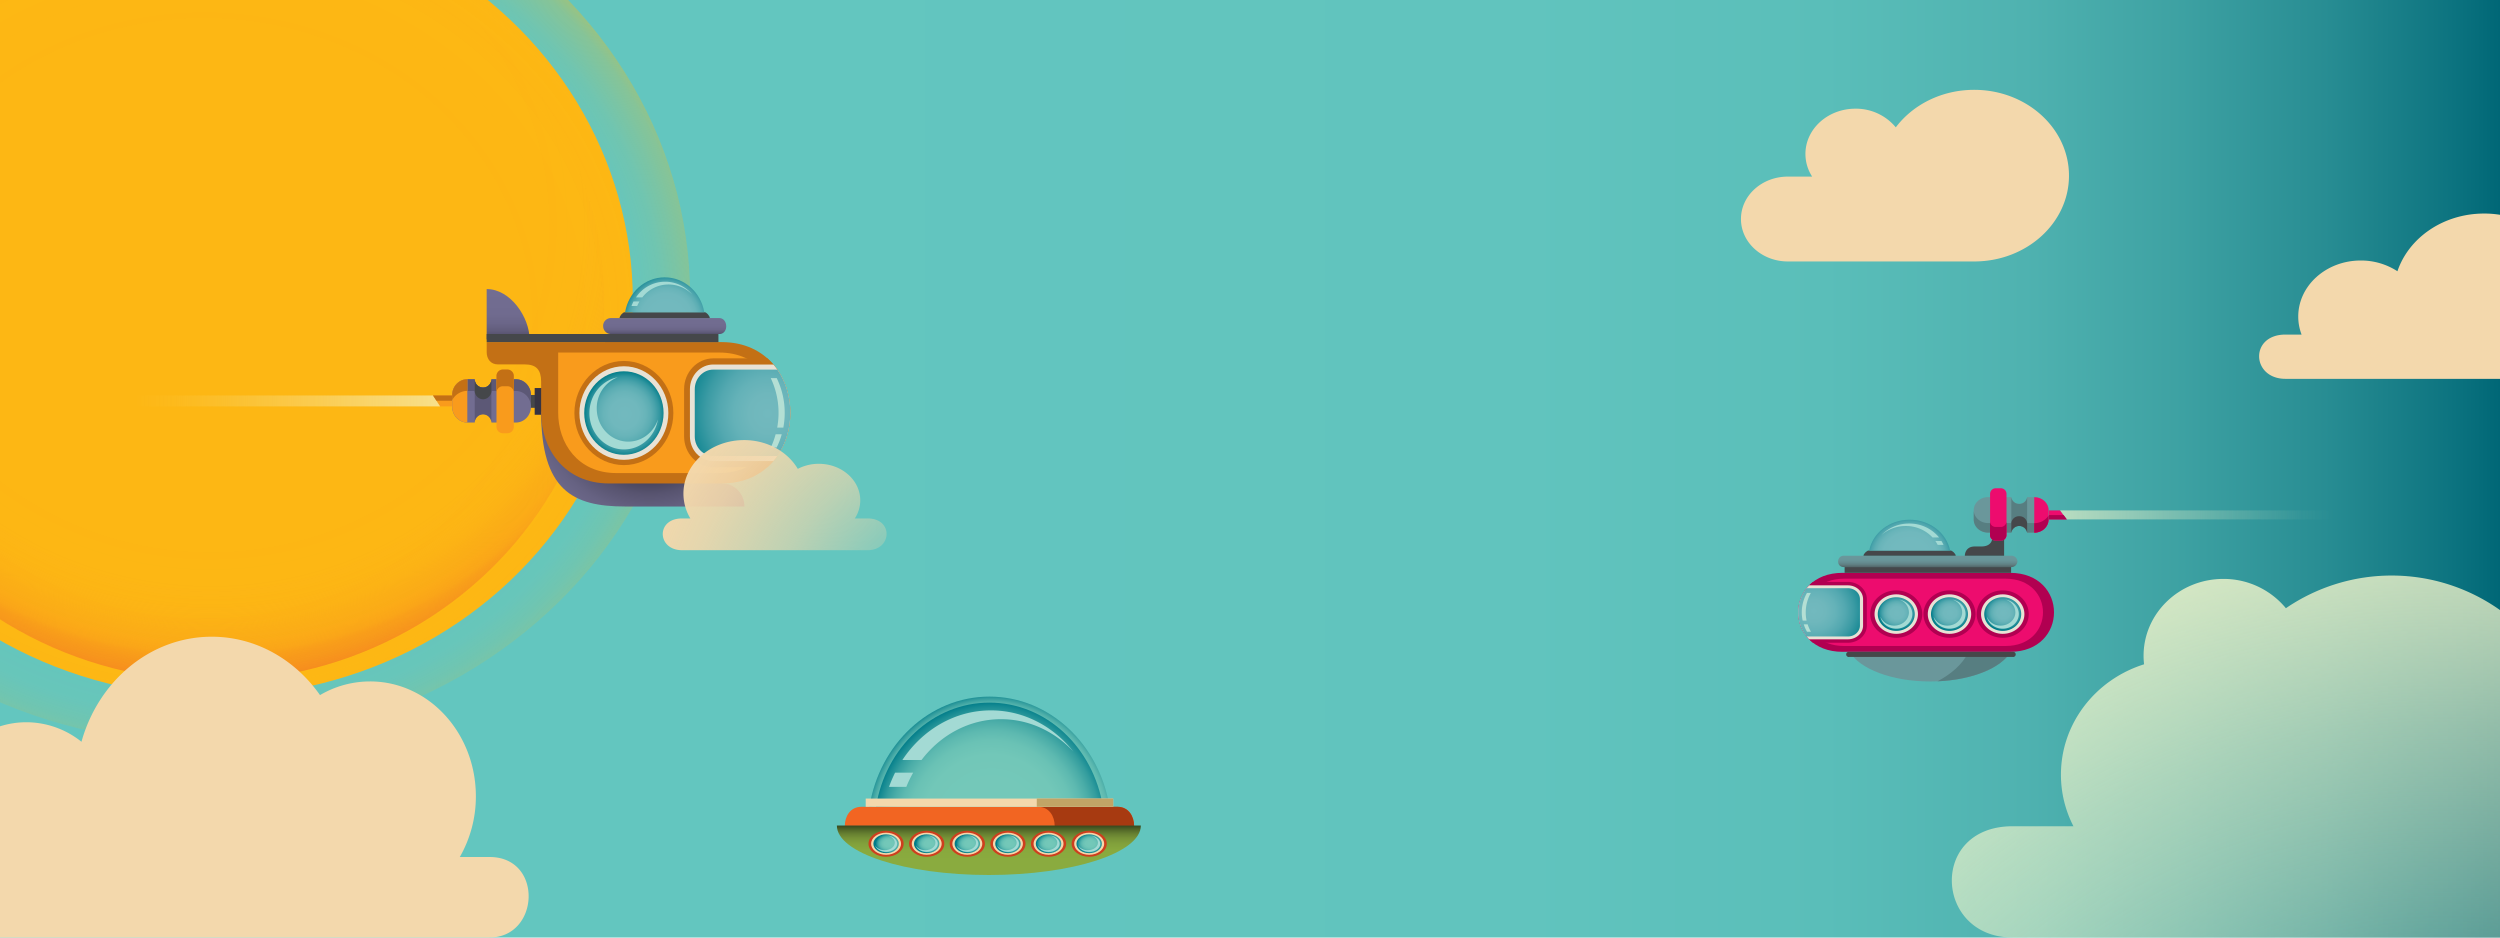 <svg id="Layer_1" data-name="Layer 1" xmlns="http://www.w3.org/2000/svg" xmlns:xlink="http://www.w3.org/1999/xlink" viewBox="0 0 1920 720"><defs><style>.cls-1{fill:none;}.cls-2{clip-path:url(#clip-path);}.cls-3{fill:url(#linear-gradient);}.cls-4{fill:#6a979b;}.cls-5{fill:#577e81;}.cls-6{fill:#b10051;}.cls-7{fill:#ed0c6e;}.cls-8{fill:#e8e2d5;}.cls-9{fill:url(#New_Gradient_Swatch_copy_81);}.cls-10{fill:#a3dad4;}.cls-11{fill:url(#New_Gradient_Swatch_copy_81-2);}.cls-12{fill:url(#New_Gradient_Swatch_copy_81-3);}.cls-13{fill:url(#New_Gradient_Swatch_copy_94);}.cls-14{fill:url(#New_Gradient_Swatch_copy_83);}.cls-15{fill:#45474a;}.cls-16{fill:url(#New_Gradient_Swatch_copy_79);}.cls-17{fill:#b4dfd4;}.cls-18{fill:url(#New_Gradient_Swatch_copy_78);}.cls-19{fill:#fdb714;}.cls-20{fill:url(#New_Gradient_Swatch_copy_251);}.cls-21{fill:url(#New_Gradient_Swatch_copy_248);}.cls-22{fill:#363342;}.cls-23{fill:#f99b1c;}.cls-24{fill:url(#New_Gradient_Swatch_copy_83-2);}.cls-25{fill:#c37015;}.cls-26{fill:#726d91;}.cls-27{fill:#5c5876;}.cls-28{fill:url(#New_Gradient_Swatch_copy_82);}.cls-29{fill:url(#New_Gradient_Swatch_copy_80);}.cls-30{fill:url(#New_Gradient_Swatch_copy_81-4);}.cls-31{fill:url(#New_Gradient_Swatch_copy_80-2);}.cls-32{fill:url(#New_Gradient_Swatch_copy_79-2);}.cls-33{fill:url(#New_Gradient_Swatch_copy_78-2);}.cls-34{fill:#f3d8ac;}.cls-35{fill:url(#New_Gradient_Swatch_copy_131);}.cls-36{fill:url(#New_Gradient_Swatch_copy_130);}.cls-37{fill:#f26522;}.cls-38{fill:#a73a11;}.cls-39{fill:url(#New_Gradient_Swatch_copy_150);}.cls-40{fill:url(#New_Gradient_Swatch_copy_149);}.cls-41{fill:#c1a466;}.cls-42{fill:url(#New_Gradient_Swatch_copy_267);}.cls-43{fill:#ce3e1d;}.cls-44{fill:url(#New_Gradient_Swatch_copy_153);}.cls-45{fill:url(#New_Gradient_Swatch_copy_153-2);}.cls-46{fill:url(#New_Gradient_Swatch_copy_153-3);}.cls-47{fill:url(#New_Gradient_Swatch_copy_153-4);}.cls-48{fill:url(#New_Gradient_Swatch_copy_153-5);}.cls-49{fill:url(#New_Gradient_Swatch_copy_153-6);}</style><clipPath id="clip-path"><rect class="cls-1" width="1920" height="720"/></clipPath><linearGradient id="linear-gradient" y1="362" x2="1920" y2="362" gradientTransform="scale(1 0.99)" gradientUnits="userSpaceOnUse"><stop offset="0.29" stop-color="#63c6bf"/><stop offset="0.61" stop-color="#61c4be"/><stop offset="0.73" stop-color="#5abeb9"/><stop offset="0.81" stop-color="#4fb2b0"/><stop offset="0.87" stop-color="#3ea2a3"/><stop offset="0.93" stop-color="#288d93"/><stop offset="0.98" stop-color="#0d7480"/><stop offset="1" stop-color="#006776"/></linearGradient><radialGradient id="New_Gradient_Swatch_copy_81" cx="342.57" cy="402.87" r="4.68" gradientTransform="translate(329.83 -733.93) scale(3.29 2.99)" gradientUnits="userSpaceOnUse"><stop offset="0" stop-color="#72b9be"/><stop offset="0.33" stop-color="#70b8bd"/><stop offset="0.49" stop-color="#68b4b9"/><stop offset="0.62" stop-color="#5badb3"/><stop offset="0.72" stop-color="#49a3ab"/><stop offset="0.82" stop-color="#3196a0"/><stop offset="0.9" stop-color="#138692"/><stop offset="0.95" stop-color="#007c89"/></radialGradient><radialGradient id="New_Gradient_Swatch_copy_81-2" cx="355" cy="402.87" r="4.68" xlink:href="#New_Gradient_Swatch_copy_81"/><radialGradient id="New_Gradient_Swatch_copy_81-3" cx="367.43" cy="402.87" r="4.68" xlink:href="#New_Gradient_Swatch_copy_81"/><linearGradient id="New_Gradient_Swatch_copy_94" x1="1214.85" y1="424.29" x2="1214.85" y2="437.69" gradientTransform="matrix(-1, 0, 0, 1, 2695.38, 0)" gradientUnits="userSpaceOnUse"><stop offset="0.19" stop-color="#6a979b"/><stop offset="0.44" stop-color="#699599"/><stop offset="0.58" stop-color="#658c90"/><stop offset="0.7" stop-color="#5f7f82"/><stop offset="0.81" stop-color="#566b6e"/><stop offset="0.9" stop-color="#4a5255"/><stop offset="0.93" stop-color="#45474a"/></linearGradient><linearGradient id="New_Gradient_Swatch_copy_83" x1="902.63" y1="395.45" x2="1193.75" y2="395.45" gradientTransform="matrix(-1, 0, 0, 1, 2695.38, 0)" gradientUnits="userSpaceOnUse"><stop offset="0" stop-color="#f5f6cb" stop-opacity="0"/><stop offset="0.09" stop-color="#f5f6cb" stop-opacity="0.04"/><stop offset="0.24" stop-color="#f5f6cb" stop-opacity="0.16"/><stop offset="0.44" stop-color="#f5f6cb" stop-opacity="0.34"/><stop offset="0.68" stop-color="#f5f6cb" stop-opacity="0.6"/><stop offset="0.94" stop-color="#f5f6cb" stop-opacity="0.93"/><stop offset="1" stop-color="#f5f6cb"/></linearGradient><radialGradient id="New_Gradient_Swatch_copy_79" cx="323.18" cy="402.41" r="12.84" gradientTransform="translate(329.83 -733.93) scale(3.29 2.99)" gradientUnits="userSpaceOnUse"><stop offset="0" stop-color="#72b9be"/><stop offset="0.22" stop-color="#6fb7bc"/><stop offset="0.4" stop-color="#64b2b8"/><stop offset="0.57" stop-color="#53a8b0"/><stop offset="0.73" stop-color="#3b9ba4"/><stop offset="0.89" stop-color="#1b8b96"/><stop offset="1" stop-color="#007c89"/></radialGradient><radialGradient id="New_Gradient_Swatch_copy_78" cx="345.49" cy="388.4" r="10.87" gradientTransform="translate(329.83 -733.93) scale(3.29 2.99)" gradientUnits="userSpaceOnUse"><stop offset="0.36" stop-color="#72b9be"/><stop offset="0.58" stop-color="#70b8bd"/><stop offset="0.69" stop-color="#68b4b9"/><stop offset="0.77" stop-color="#5badb3"/><stop offset="0.84" stop-color="#49a3ab"/><stop offset="0.9" stop-color="#3196a0"/><stop offset="0.96" stop-color="#138692"/><stop offset="0.99" stop-color="#007c89"/></radialGradient><radialGradient id="New_Gradient_Swatch_copy_251" cx="146.35" cy="182.11" r="295.28" gradientTransform="translate(-25.49 -53.48) scale(1.28 1.24)" gradientUnits="userSpaceOnUse"><stop offset="0.67" stop-color="#f5881f" stop-opacity="0"/><stop offset="0.76" stop-color="#f5881f" stop-opacity="0.01"/><stop offset="0.8" stop-color="#f5881f" stop-opacity="0.04"/><stop offset="0.83" stop-color="#f5881f" stop-opacity="0.09"/><stop offset="0.85" stop-color="#f5881f" stop-opacity="0.17"/><stop offset="0.88" stop-color="#f5881f" stop-opacity="0.26"/><stop offset="0.9" stop-color="#f5881f" stop-opacity="0.38"/><stop offset="0.91" stop-color="#f5881f" stop-opacity="0.52"/><stop offset="0.93" stop-color="#f5881f" stop-opacity="0.69"/><stop offset="0.95" stop-color="#f5881f" stop-opacity="0.87"/><stop offset="0.96" stop-color="#f5881f"/></radialGradient><radialGradient id="New_Gradient_Swatch_copy_248" cx="164.47" cy="257.22" r="333.22" gradientTransform="translate(-57.01 -61.68) scale(1.3 1.19)" gradientUnits="userSpaceOnUse"><stop offset="0.55" stop-color="#fdbc11" stop-opacity="0"/><stop offset="0.71" stop-color="#fdbc11" stop-opacity="0.01"/><stop offset="0.77" stop-color="#fdbc11" stop-opacity="0.03"/><stop offset="0.81" stop-color="#fdbc11" stop-opacity="0.08"/><stop offset="0.84" stop-color="#fdbc11" stop-opacity="0.15"/><stop offset="0.87" stop-color="#fdbc11" stop-opacity="0.23"/><stop offset="0.89" stop-color="#fdbc11" stop-opacity="0.34"/><stop offset="0.91" stop-color="#fdbc11" stop-opacity="0.47"/><stop offset="0.93" stop-color="#fdbc11" stop-opacity="0.62"/><stop offset="0.95" stop-color="#fdbc11" stop-opacity="0.79"/><stop offset="0.97" stop-color="#fdbc11" stop-opacity="0.97"/><stop offset="0.97" stop-color="#fdbc11"/></radialGradient><linearGradient id="New_Gradient_Swatch_copy_83-2" x1="1365.53" y1="2735.54" x2="1689.32" y2="2735.54" gradientTransform="matrix(1, 0, 0, -1, -1261.8, 3043.44)" xlink:href="#New_Gradient_Swatch_copy_83"/><radialGradient id="New_Gradient_Swatch_copy_82" cx="1532.19" cy="228.65" r="23.08" gradientTransform="matrix(-5.09, 0, 0, 5.36, 8297.67, -926.4)" gradientUnits="userSpaceOnUse"><stop offset="0.52" stop-color="#3c394d"/><stop offset="0.55" stop-color="#434056"/><stop offset="0.65" stop-color="#585470"/><stop offset="0.76" stop-color="#666282"/><stop offset="0.88" stop-color="#6f6a8d"/><stop offset="1" stop-color="#726d91"/></radialGradient><linearGradient id="New_Gradient_Swatch_copy_80" x1="390.23" y1="213.62" x2="390.23" y2="266.99" gradientUnits="userSpaceOnUse"><stop offset="0.19" stop-color="#726d91"/><stop offset="0.51" stop-color="#706b8f"/><stop offset="0.65" stop-color="#6b6688"/><stop offset="0.76" stop-color="#615c7b"/><stop offset="0.84" stop-color="#534f6a"/><stop offset="0.92" stop-color="#413d53"/><stop offset="0.93" stop-color="#3c394d"/></linearGradient><radialGradient id="New_Gradient_Swatch_copy_81-4" cx="461.2" cy="232.14" r="6.49" gradientTransform="matrix(-5.09, 0, 0, 5.36, 2827.23, -926.4)" xlink:href="#New_Gradient_Swatch_copy_81"/><linearGradient id="New_Gradient_Swatch_copy_80-2" x1="1772.27" y1="240.8" x2="1772.27" y2="259.58" gradientTransform="translate(-1261.8)" xlink:href="#New_Gradient_Swatch_copy_80"/><radialGradient id="New_Gradient_Swatch_copy_79-2" cx="439.61" cy="232.09" r="12.84" gradientTransform="matrix(-5.09, 0, 0, 5.36, 2827.23, -926.4)" xlink:href="#New_Gradient_Swatch_copy_79"/><radialGradient id="New_Gradient_Swatch_copy_78-2" cx="454.93" cy="218.85" r="6.88" gradientTransform="matrix(-5.09, 0, 0, 5.36, 2827.23, -926.4)" xlink:href="#New_Gradient_Swatch_copy_78"/><radialGradient id="New_Gradient_Swatch_copy_131" cx="1599.79" cy="834.17" r="234.36" gradientTransform="translate(-3690.73 -1711.79) scale(3.48 3.36)" xlink:href="#New_Gradient_Swatch_copy_83"/><radialGradient id="New_Gradient_Swatch_copy_130" cx="762.79" cy="414.89" r="143.26" gradientTransform="translate(-813.6 -270.46) scale(2.08 1.84)" gradientUnits="userSpaceOnUse"><stop offset="0.3" stop-color="#f3d8ac" stop-opacity="0"/><stop offset="0.37" stop-color="#f3d8ac" stop-opacity="0.15"/><stop offset="0.5" stop-color="#f3d8ac" stop-opacity="0.4"/><stop offset="0.62" stop-color="#f3d8ac" stop-opacity="0.62"/><stop offset="0.74" stop-color="#f3d8ac" stop-opacity="0.78"/><stop offset="0.84" stop-color="#f3d8ac" stop-opacity="0.9"/><stop offset="0.93" stop-color="#f3d8ac" stop-opacity="0.97"/><stop offset="1" stop-color="#f3d8ac"/></radialGradient><radialGradient id="New_Gradient_Swatch_copy_150" cx="-286.05" cy="494.93" r="37.1" gradientTransform="matrix(-2.86, 0, 0, 3.14, -56.47, -912.85)" gradientUnits="userSpaceOnUse"><stop offset="0.72" stop-color="#74c8b9"/><stop offset="0.8" stop-color="#72c7b8"/><stop offset="0.83" stop-color="#6ac2b5"/><stop offset="0.86" stop-color="#5db9b0"/><stop offset="0.88" stop-color="#4bada8"/><stop offset="0.9" stop-color="#339d9e"/><stop offset="0.92" stop-color="#158a92"/><stop offset="0.93" stop-color="#007c89"/></radialGradient><radialGradient id="New_Gradient_Swatch_copy_149" cx="-286.01" cy="494.59" r="35.08" gradientTransform="matrix(-2.86, 0, 0, 3.14, -56.47, -912.85)" gradientUnits="userSpaceOnUse"><stop offset="0.36" stop-color="#74c8b9"/><stop offset="0.55" stop-color="#72c7b8"/><stop offset="0.65" stop-color="#6ac2b5"/><stop offset="0.72" stop-color="#5db9b0"/><stop offset="0.78" stop-color="#4bada8"/><stop offset="0.84" stop-color="#339d9e"/><stop offset="0.89" stop-color="#158a92"/><stop offset="0.92" stop-color="#007c89"/></radialGradient><linearGradient id="New_Gradient_Swatch_copy_267" x1="759.44" y1="676.12" x2="759.44" y2="625.32" gradientUnits="userSpaceOnUse"><stop offset="0.29" stop-color="#8aab3f"/><stop offset="0.46" stop-color="#88a93e"/><stop offset="0.56" stop-color="#81a03b"/><stop offset="0.64" stop-color="#769237"/><stop offset="0.71" stop-color="#657e30"/><stop offset="0.77" stop-color="#506527"/><stop offset="0.83" stop-color="#36461d"/><stop offset="0.84" stop-color="#2d3b19"/></linearGradient><radialGradient id="New_Gradient_Swatch_copy_153" cx="-430.79" cy="738.3" r="19.12" gradientTransform="translate(919.45 345.2) scale(0.55 0.41)" gradientUnits="userSpaceOnUse"><stop offset="0" stop-color="#74c8b9"/><stop offset="0.33" stop-color="#72c7b8"/><stop offset="0.49" stop-color="#6ac2b5"/><stop offset="0.62" stop-color="#5db9b0"/><stop offset="0.72" stop-color="#4bada8"/><stop offset="0.81" stop-color="#339d9e"/><stop offset="0.9" stop-color="#158a92"/><stop offset="0.95" stop-color="#007c89"/></radialGradient><radialGradient id="New_Gradient_Swatch_copy_153-2" cx="-374.55" cy="738.3" r="19.13" xlink:href="#New_Gradient_Swatch_copy_153"/><radialGradient id="New_Gradient_Swatch_copy_153-3" cx="-318.31" cy="738.3" r="19.13" xlink:href="#New_Gradient_Swatch_copy_153"/><radialGradient id="New_Gradient_Swatch_copy_153-4" cx="-262.07" cy="738.3" r="19.13" xlink:href="#New_Gradient_Swatch_copy_153"/><radialGradient id="New_Gradient_Swatch_copy_153-5" cx="-205.83" cy="738.3" r="19.13" xlink:href="#New_Gradient_Swatch_copy_153"/><radialGradient id="New_Gradient_Swatch_copy_153-6" cx="-149.59" cy="738.3" r="19.13" xlink:href="#New_Gradient_Swatch_copy_153"/></defs><title>bronground</title><g class="cls-2"><rect class="cls-3" width="1920" height="720"/><path class="cls-4" d="M1420.58,500.6c7.57,13.14,32.36,22.77,61.79,22.77s54.22-9.63,61.79-22.77Z"/><path class="cls-5" d="M1488,523.25c26.91-1.14,49.09-10.36,56.17-22.65h-32.25C1507,510.74,1497.71,518.06,1488,523.25Z"/><path class="cls-6" d="M1543.66,439.94H1415.14c-45.52,0-45.52,60.66,0,60.66h128.52C1588.75,500.6,1588.75,439.94,1543.66,439.94Z"/><path class="cls-7" d="M1540.2,444.42H1416.27c-38.8,0-38.8,51.71,0,51.71H1540.2C1578.63,496.13,1578.63,444.42,1540.2,444.42Z"/><path class="cls-6" d="M1456.32,453.41c-11,0-20,8.16-20,18.21s9,18.21,20,18.21,20-8.17,20-18.21S1467.35,453.41,1456.32,453.41Z"/><path class="cls-8" d="M1456.32,456.44c-9.2,0-16.68,6.81-16.68,15.18s7.48,15.18,16.68,15.18S1473,480,1473,471.62,1465.52,456.44,1456.32,456.44Z"/><path class="cls-9" d="M1456.32,458.68c-7.85,0-14.21,5.79-14.21,12.93s6.36,12.92,14.21,12.92,14.19-5.79,14.19-12.92S1464.17,458.68,1456.32,458.68Z"/><path class="cls-10" d="M1458.49,460.52a10.37,10.37,0,0,1,7.55,9.67c0,5.67-5,10.26-11.27,10.26a11.23,11.23,0,0,1-10.62-6.87c1,5.26,6.08,9.25,12.16,9.25,6.83,0,12.36-5,12.36-11.25C1468.66,466.05,1464.27,461.47,1458.49,460.52Z"/><path class="cls-6" d="M1497.21,453.41c-11,0-20,8.16-20,18.21s9,18.21,20,18.21,20-8.17,20-18.21S1508.25,453.41,1497.21,453.41Z"/><path class="cls-8" d="M1497.21,456.44c-9.2,0-16.68,6.81-16.68,15.18s7.48,15.18,16.68,15.18,16.67-6.81,16.67-15.18S1506.4,456.44,1497.21,456.44Z"/><path class="cls-11" d="M1497.21,458.68c-7.85,0-14.21,5.79-14.21,12.93s6.36,12.92,14.21,12.92,14.2-5.79,14.2-12.92S1505,458.68,1497.21,458.68Z"/><path class="cls-10" d="M1499.38,460.52a10.37,10.37,0,0,1,7.55,9.67c0,5.67-5,10.26-11.28,10.26a11.24,11.24,0,0,1-10.63-6.87c1,5.26,6.08,9.25,12.16,9.25,6.83,0,12.36-5,12.36-11.25C1509.54,466.05,1505.16,461.47,1499.38,460.52Z"/><path class="cls-6" d="M1538.09,453.41c-11,0-20,8.16-20,18.21s9,18.21,20,18.21,20-8.17,20-18.21S1549.13,453.41,1538.09,453.41Z"/><path class="cls-8" d="M1538.09,456.44c-9.2,0-16.67,6.81-16.67,15.18s7.48,15.18,16.67,15.18,16.67-6.81,16.67-15.18S1547.29,456.44,1538.09,456.44Z"/><ellipse class="cls-12" cx="1538.09" cy="471.61" rx="14.2" ry="12.93"/><path class="cls-10" d="M1540.26,460.52a10.37,10.37,0,0,1,7.55,9.67c0,5.67-5,10.26-11.28,10.26a11.23,11.23,0,0,1-10.63-6.87c1,5.26,6.08,9.25,12.16,9.25,6.83,0,12.36-5,12.36-11.25C1550.43,466.05,1546,461.47,1540.26,460.52Z"/><path class="cls-13" d="M1549.39,431.14a4.6,4.6,0,0,1-4.79,4.37H1416.1c-6.12,0-5.68-8.73,0-8.73h128.5a4.6,4.6,0,0,1,4.79,4.36Z"/><polygon class="cls-7" points="1573.31 398.89 1587.32 398.89 1582.13 392 1573.31 392 1573.31 398.89"/><polygon class="cls-14" points="1797 398.89 1587.32 398.89 1582.13 392 1797 392 1797 398.89"/><polygon class="cls-6" points="1584.82 395.56 1573.31 395.56 1573.31 398.89 1587.32 398.89 1584.82 395.56"/><path class="cls-4" d="M1562.27,381.78h-5.43a6.16,6.16,0,0,1-12.16,0h-17.84c-6.09,0-11,4.5-11,10v7.25c0,5.54,4.94,10,11,10h17.84a6.16,6.16,0,0,1,12.16,0h5.43c6.1,0,11-4.5,11-10v-7.25C1573.31,386.28,1568.37,381.78,1562.27,381.78Z"/><path class="cls-5" d="M1562.27,401.71h-5.43a6.16,6.16,0,0,0-12.16,0h-17.84c-6.06,0-11-4.46-11-10v7.32c0,5.54,4.94,10,11,10h17.84a6.16,6.16,0,0,1,12.16,0h5.43Z"/><path class="cls-5" d="M1550.76,387a5.89,5.89,0,0,1-6.08-5.19v27.33a6.16,6.16,0,0,1,12.16,0V381.78A5.89,5.89,0,0,1,1550.76,387Z"/><path class="cls-15" d="M1550.76,396.46a5.89,5.89,0,0,0-6.08,5.18v7.47a6.16,6.16,0,0,1,12.16,0v-7.47A5.89,5.89,0,0,0,1550.76,396.46Z"/><path class="cls-7" d="M1573.31,399.07v-7.25c0-5.53-4.94-10-11-10v27.33C1568.37,409.11,1573.31,404.61,1573.31,399.07Z"/><path class="cls-6" d="M1562.27,401.78v7.33c6.1,0,11-4.5,11-10v-3.14A12.94,12.94,0,0,1,1562.27,401.78Z"/><path class="cls-7" d="M1541,411.14a4.36,4.36,0,0,1-4.55,4.14h-3.52a4.36,4.36,0,0,1-4.55-4.14v-32a4.36,4.36,0,0,1,4.55-4.15h3.52a4.37,4.37,0,0,1,4.55,4.15Z"/><path class="cls-15" d="M1536.41,415.28h-3.52a4.85,4.85,0,0,1-2.91-.95c-.91,3.66-3.89,5.36-8.32,5.36h-5c-7.76,0-7.67,7.09-7.67,7.09h30.17V414.46A4.87,4.87,0,0,1,1536.41,415.28Z"/><path class="cls-6" d="M1536.41,404.71h-3.52a4.36,4.36,0,0,1-4.55-4.14v10.58a4.36,4.36,0,0,0,4.55,4.14h3.52a4.36,4.36,0,0,0,4.55-4.14V400.56A4.36,4.36,0,0,1,1536.41,404.71Z"/><path class="cls-6" d="M1419.21,446.92h-26.8a29.63,29.63,0,0,0,0,46.71h26.8c8,0,14.52-5.93,14.52-13.21V460.14C1433.73,452.85,1427.22,446.92,1419.21,446.92Z"/><path class="cls-8" d="M1419.21,449.56h-29.8a29.73,29.73,0,0,0,0,41.43h29.8c6.41,0,11.63-4.74,11.63-10.57V460.14C1430.83,454.3,1425.62,449.56,1419.21,449.56Z"/><path class="cls-16" d="M1419.21,451.74h-31.75a29.83,29.83,0,0,0,0,37.07h31.75c5.09,0,9.22-3.76,9.22-8.4V460.14C1428.43,455.5,1424.3,451.74,1419.21,451.74Z"/><path class="cls-17" d="M1390.73,455.39h-3a30,30,0,0,0-3.28,21.23h3A30.54,30.54,0,0,1,1390.73,455.39Zm-2.45,24.1h-3a29.31,29.31,0,0,0,2.51,5.68h3A30,30,0,0,1,1388.28,479.49Z"/><path class="cls-15" d="M1545.68,500.61H1420.26a2,2,0,1,0,0,3.92h125.42A2,2,0,1,0,1545.68,500.61Z"/><rect class="cls-15" x="1416.67" y="435.51" width="127.86" height="4.43"/><path class="cls-15" d="M1498,422.81h-62.85c-1.4,0-4,2.5-4,4H1502C1502,425.32,1499.43,422.81,1498,422.81Z"/><path class="cls-18" d="M1466.6,399.14c-15.54,0-28.43,10.23-31.05,23.68h62.12C1495,409.37,1482.14,399.14,1466.6,399.14Z"/><path class="cls-10" d="M1466.22,402.1a29.52,29.52,0,0,0-21.31,8.82,28.15,28.15,0,0,1,18.7-6.93,27.82,27.82,0,0,1,20.57,8.77h5A29.23,29.23,0,0,0,1466.22,402.1Zm24.8,13.38h-4.68a22.71,22.71,0,0,1,1.78,3h4.47A25.75,25.75,0,0,0,1491,415.48Z"/><ellipse class="cls-19" cx="164.88" cy="230.55" rx="321.12" ry="304.45"/><ellipse class="cls-20" cx="164" cy="232" rx="300" ry="291"/><ellipse class="cls-21" cx="156.5" cy="227.5" rx="373.5" ry="343.5"/><rect class="cls-15" x="398.91" y="303.34" width="13.9" height="9.86"/><rect class="cls-22" x="410.63" y="298.01" width="17.45" height="20.53"/><polygon class="cls-23" points="347.27 303.7 332.53 303.7 337.99 312.1 347.27 312.1 347.27 303.7"/><polygon class="cls-24" points="99 303.7 332.53 303.7 337.99 312.1 99 312.1 99 303.7"/><polygon class="cls-25" points="335.17 307.76 347.27 307.76 347.27 303.7 332.53 303.7 335.17 307.76"/><path class="cls-26" d="M358.89,324.52h5.72a6.4,6.4,0,0,1,12.8,0h18.77c6.41,0,11.6-5.47,11.6-12.21v-8.82c0-6.75-5.19-12.22-11.6-12.22H377.41a6.4,6.4,0,0,1-12.8,0h-5.72c-6.42,0-11.62,5.47-11.62,12.22v8.82C347.27,319.05,352.47,324.52,358.89,324.52Z"/><path class="cls-27" d="M358.89,300.28h5.72a6.4,6.4,0,0,0,12.8,0h18.77c6.38,0,11.56,5.41,11.6,12.13v-8.92c0-6.75-5.19-12.22-11.6-12.22H377.41a6.4,6.4,0,0,1-12.8,0h-5.72Z"/><path class="cls-27" d="M371,318.21a6.57,6.57,0,0,1,6.4,6.31V291.27a6.4,6.4,0,0,1-12.8,0v33.25A6.56,6.56,0,0,1,371,318.21Z"/><path class="cls-15" d="M371,306.67a6.56,6.56,0,0,0,6.4-6.3v-9.09a6.4,6.4,0,0,1-12.8,0v9.09A6.55,6.55,0,0,0,371,306.67Z"/><path class="cls-23" d="M347.27,303.49v8.82c0,6.74,5.2,12.21,11.62,12.21V291.27C352.47,291.27,347.27,296.74,347.27,303.49Z"/><path class="cls-25" d="M358.89,300.19v-8.92c-6.42,0-11.62,5.47-11.62,12.22v3.83A13.24,13.24,0,0,1,358.89,300.19Z"/><path class="cls-23" d="M381.3,288.81a4.93,4.93,0,0,1,4.8-5h3.7a4.93,4.93,0,0,1,4.8,5v38.92a4.92,4.92,0,0,1-4.8,5h-3.7a4.92,4.92,0,0,1-4.8-5Z"/><path class="cls-25" d="M386.1,296.63h3.7a4.92,4.92,0,0,1,4.8,5V288.81a4.93,4.93,0,0,0-4.8-5h-3.7a4.93,4.93,0,0,0-4.8,5v12.86A4.92,4.92,0,0,1,386.1,296.63Z"/><path class="cls-28" d="M480.07,389H571.7c0-9.79-7.55-17.72-16.85-17.72L415.58,315.94c0,60.68,24.31,73.06,64.49,73.06Z"/><path class="cls-29" d="M373.76,222v38.6h32.95C406.71,243.79,392.11,222,373.76,222Z"/><path class="cls-25" d="M467.94,262.73h86.2c70.47,0,70.47,108.58,0,108.58h-86.2c-34.8,0-52.25-27-52.35-54.06,0-6.27,0-18.68,0-24,0-9.32-3.72-13.39-12.7-13.39h-20.5c-5.5,0-8.62-4.1-8.62-9.46v-7.62Z"/><path class="cls-23" d="M473.3,270.75h79.09c60.08,0,60.08,92.56,0,92.56H473.3c-29.87,0-44.74-23.33-44.62-46.57.06-11.21,0-46,0-46Z"/><path class="cls-25" d="M479.14,277.21c21,0,38,17.94,38,40s-17.07,40-38,40-38-18-38-40S458.19,277.21,479.14,277.21Z"/><path class="cls-8" d="M479.14,281.29c18.84,0,34.16,16.11,34.16,35.93S498,353.15,479.14,353.15,445,337,445,317.22,460.32,281.29,479.14,281.29Z"/><path class="cls-30" d="M479.14,285.15c16.83,0,30.48,14.36,30.48,32.07S496,349.28,479.14,349.28s-30.45-14.36-30.45-32.06S462.33,285.15,479.14,285.15Z"/><path class="cls-10" d="M474.5,289.72a25.36,25.36,0,0,0-16.19,24c0,14.06,10.82,25.45,24.18,25.45,10.55,0,19.49-7.12,22.79-17-2.22,13-13,23-26.08,23-14.64,0-26.52-12.51-26.52-27.92C452.68,303.44,462.11,292.06,474.5,289.72Z"/><path class="cls-31" d="M463.23,250.4a6,6,0,0,0,5.81,6.12h83.32c7.42,0,6.89-12.23,0-12.23H469a6,6,0,0,0-5.81,6.11Z"/><path class="cls-25" d="M547.86,275.21h41.48c23.52,20.9,23.52,62.72,0,83.62H547.86c-12.41,0-22.48-10.61-22.48-23.65V298.88C525.37,285.83,535.45,275.21,547.86,275.21Z"/><path class="cls-8" d="M547.86,279.94H594c17.35,20.3,17.35,53.86,0,74.17H547.86c-9.92,0-18-8.5-18-18.92V298.88C529.86,288.44,537.93,279.94,547.86,279.94Z"/><path class="cls-32" d="M547.86,283.85H597c13.32,19.15,13.32,47.22,0,66.36H547.86c-7.89,0-14.28-6.73-14.28-15V298.88C533.58,290.57,540,283.85,547.86,283.85Z"/><path class="cls-17" d="M596.89,328.39h4.71a61,61,0,0,0-5.08-38h-4.59A62.23,62.23,0,0,1,596.89,328.39Zm-5,15.3h4.59a56.21,56.21,0,0,0,3.89-10.17h-4.69A58.14,58.14,0,0,1,591.94,343.68Z"/><rect class="cls-15" x="373.76" y="256.52" width="177.99" height="6.22"/><path class="cls-15" d="M479.7,239.8h61.53c1.37,0,3.9,2.83,3.9,4.49H475.82C475.82,242.63,478.33,239.8,479.7,239.8Z"/><path class="cls-33" d="M510.48,213c15.2,0,27.83,11.57,30.4,26.8H480.07C482.63,224.57,495.26,213,510.48,213Z"/><path class="cls-10" d="M488.43,228.42h4.85a25.34,25.34,0,0,1,38.44-2.09,26.83,26.83,0,0,0-43.28,2.09ZM485,235h4.38a26.72,26.72,0,0,1,1.74-3.46h-4.58A31.9,31.9,0,0,0,485,235Z"/><path class="cls-34" d="M376,658.18H353.13a93.32,93.32,0,0,0,12.34-46.59c0-48.74-36.38-88.25-81.24-88.25a75.91,75.91,0,0,0-38.46,10.5C226.67,506.64,196.59,489,162.65,489c-47.21,0-87.08,34-100.08,80.68a68,68,0,0,0-42.37-15A67,67,0,0,0,0,557.82V720H376C414.57,720,417.4,658.18,376,658.18Z"/><path class="cls-35" d="M1545.7,634.56h46.71A86.33,86.33,0,0,1,1582.8,595c0-39.61,26.79-73.18,63.85-84.81a55.89,55.89,0,0,1-.39-6.53c0-32.61,27.42-59.05,61.23-59.05a62,62,0,0,1,48.08,22.5A143.9,143.9,0,0,1,1920,468.53V720H1545.7C1485.65,720,1481.26,634.56,1545.7,634.56Z"/><path class="cls-34" d="M1907.79,164c-31.4,0-57.91,18.68-66.56,44.32a51.45,51.45,0,0,0-28.18-8.25c-26.51,0-48,19.29-48,43.08a38.91,38.91,0,0,0,2.56,13.8h-12.35c-27.74,0-26.25,34,0,34h165V165A77.23,77.23,0,0,0,1907.79,164Z"/><path class="cls-36" d="M523.79,398.17h6.41a37.11,37.11,0,0,1-5.33-19.09c0-22.7,20.84-41.09,46.55-41.09,18,0,33.52,9,41.29,22.1a34.93,34.93,0,0,1,16.17-3.89c17.56,0,31.8,12.57,31.8,28.06a25.43,25.43,0,0,1-4.19,13.91h9.85c20.11,0,18.74,24.38,0,24.38H523.79C504.62,422.56,503.53,398.17,523.79,398.17Z"/><path class="cls-34" d="M1373.06,135.63h18.67a32.1,32.1,0,0,1-5.16-17.39c0-19.21,17.19-34.77,38.4-34.77a39.71,39.71,0,0,1,31,14.33c13.12-17.39,35.18-28.81,60.2-28.81,40.21,0,72.81,29.52,72.81,65.91s-32.59,65.9-72.81,65.9H1373.06c-19.88,0-36-14.59-36-32.6S1353.17,135.63,1373.06,135.63Z"/><path class="cls-37" d="M858.28,619.63H661.54c-8.53,0-12.73,7.35-12.73,14.71H871C871,627,866.8,619.63,858.28,619.63Z"/><path class="cls-38" d="M858.28,619.63h-61c8.53,0,12.72,7.35,12.72,14.71h61C871,627,866.8,619.63,858.28,619.63Z"/><path class="cls-39" d="M759.89,535c46.14,0,84.45,36.54,92.21,84.63H667.71C675.48,571.54,713.78,535,759.89,535Z"/><path class="cls-40" d="M759.89,539.62c43.62,0,79.84,34.55,87.18,80H672.75C680.09,574.17,716.3,539.62,759.89,539.62Z"/><path class="cls-10" d="M693.05,583.66h14.7c14.59-19.16,36.5-31.32,61-31.32,21.61,0,41.19,9.45,55.52,24.77-15.39-19.3-38-31.53-63.25-31.53C733.08,545.58,708.3,560.6,693.05,583.66Zm-10.27,20.65h13.29a85.57,85.57,0,0,1,5.28-10.92h-13.9A104.43,104.43,0,0,0,682.78,604.31Z"/><rect class="cls-34" x="664.87" y="613.3" width="190.07" height="6.32"/><rect class="cls-41" x="796.24" y="613.3" width="58.71" height="6.32"/><path class="cls-42" d="M642.71,634c0,21,52.26,38,116.73,38s116.73-17,116.73-38Z"/><path class="cls-43" d="M680.52,638c-7.46,0-13.52,4.49-13.52,10s6.07,10,13.52,10S694,653.51,694,648,688,638,680.52,638Z"/><path class="cls-34" d="M680.52,639.51c-6.33,0-11.48,3.81-11.48,8.49s5.15,8.49,11.48,8.49S692,652.69,692,648,686.85,639.51,680.52,639.51Z"/><ellipse class="cls-44" cx="680.52" cy="648" rx="9.78" ry="7.23"/><path class="cls-10" d="M682,641.8c3,.78,5.2,2.91,5.2,5.41,0,3.17-3.47,5.74-7.76,5.74-3.39,0-6.26-1.6-7.32-3.85.72,2.95,4.19,5.18,8.37,5.18,4.7,0,8.52-2.82,8.52-6.29C689,644.89,686,642.32,682,641.8Z"/><path class="cls-43" d="M711.71,638c-7.45,0-13.52,4.49-13.52,10s6.07,10,13.52,10,13.52-4.49,13.52-10S719.17,638,711.71,638Z"/><path class="cls-34" d="M711.71,639.51c-6.33,0-11.48,3.81-11.48,8.49s5.15,8.49,11.48,8.49,11.48-3.81,11.48-8.49S718,639.51,711.71,639.51Z"/><ellipse class="cls-45" cx="711.71" cy="648" rx="9.78" ry="7.23"/><path class="cls-10" d="M713.21,641.8c3,.78,5.2,2.91,5.2,5.41,0,3.17-3.47,5.74-7.77,5.74-3.39,0-6.26-1.6-7.32-3.85.72,2.95,4.19,5.18,8.38,5.18,4.7,0,8.51-2.82,8.51-6.29C720.21,644.89,717.19,642.32,713.21,641.8Z"/><path class="cls-43" d="M742.9,638c-7.45,0-13.52,4.49-13.52,10s6.07,10,13.52,10,13.52-4.49,13.52-10S750.36,638,742.9,638Z"/><path class="cls-34" d="M742.9,639.51c-6.33,0-11.48,3.81-11.48,8.49s5.15,8.49,11.48,8.49,11.48-3.81,11.48-8.49S749.24,639.51,742.9,639.51Z"/><ellipse class="cls-46" cx="742.9" cy="648" rx="9.78" ry="7.23"/><path class="cls-10" d="M744.4,641.8c3,.78,5.2,2.91,5.2,5.41,0,3.17-3.47,5.74-7.76,5.74-3.39,0-6.26-1.6-7.32-3.85.72,2.95,4.19,5.18,8.38,5.18,4.7,0,8.51-2.82,8.51-6.29C751.4,644.89,748.38,642.32,744.4,641.8Z"/><path class="cls-43" d="M774.1,638c-7.45,0-13.52,4.49-13.52,10s6.07,10,13.52,10,13.52-4.49,13.52-10S781.55,638,774.1,638Z"/><path class="cls-34" d="M774.1,639.51c-6.33,0-11.48,3.81-11.48,8.49s5.15,8.49,11.48,8.49,11.48-3.81,11.48-8.49S780.43,639.51,774.1,639.51Z"/><ellipse class="cls-47" cx="774.1" cy="648" rx="9.78" ry="7.23"/><path class="cls-10" d="M775.59,641.8c3,.78,5.2,2.91,5.2,5.41,0,3.17-3.48,5.74-7.77,5.74-3.39,0-6.26-1.6-7.32-3.85.72,2.95,4.19,5.18,8.38,5.18,4.7,0,8.51-2.82,8.51-6.29C782.59,644.89,779.57,642.32,775.59,641.8Z"/><path class="cls-43" d="M805.28,638c-7.45,0-13.51,4.49-13.51,10s6.06,10,13.51,10,13.53-4.49,13.53-10S812.74,638,805.28,638Z"/><path class="cls-34" d="M805.28,639.51c-6.33,0-11.48,3.81-11.48,8.49s5.15,8.49,11.48,8.49,11.49-3.81,11.49-8.49S811.62,639.51,805.28,639.51Z"/><ellipse class="cls-48" cx="805.28" cy="648" rx="9.78" ry="7.23"/><path class="cls-10" d="M806.78,641.8c3,.78,5.2,2.91,5.2,5.41,0,3.17-3.47,5.74-7.76,5.74-3.39,0-6.26-1.6-7.32-3.85.72,2.95,4.19,5.18,8.37,5.18,4.7,0,8.51-2.82,8.51-6.29C813.78,644.89,810.76,642.32,806.78,641.8Z"/><path class="cls-43" d="M836.48,638C829,638,823,642.49,823,648s6.07,10,13.52,10S850,653.51,850,648,843.93,638,836.48,638Z"/><path class="cls-34" d="M836.48,639.51c-6.33,0-11.48,3.81-11.48,8.49s5.15,8.49,11.48,8.49S848,652.69,848,648,842.81,639.51,836.48,639.51Z"/><ellipse class="cls-49" cx="836.48" cy="648" rx="9.78" ry="7.23"/><path class="cls-10" d="M838,641.8c3,.78,5.2,2.91,5.2,5.41,0,3.17-3.47,5.74-7.76,5.74-3.38,0-6.26-1.6-7.32-3.85.72,2.95,4.19,5.18,8.37,5.18,4.7,0,8.51-2.82,8.51-6.29C845,644.89,842,642.32,838,641.8Z"/></g></svg>